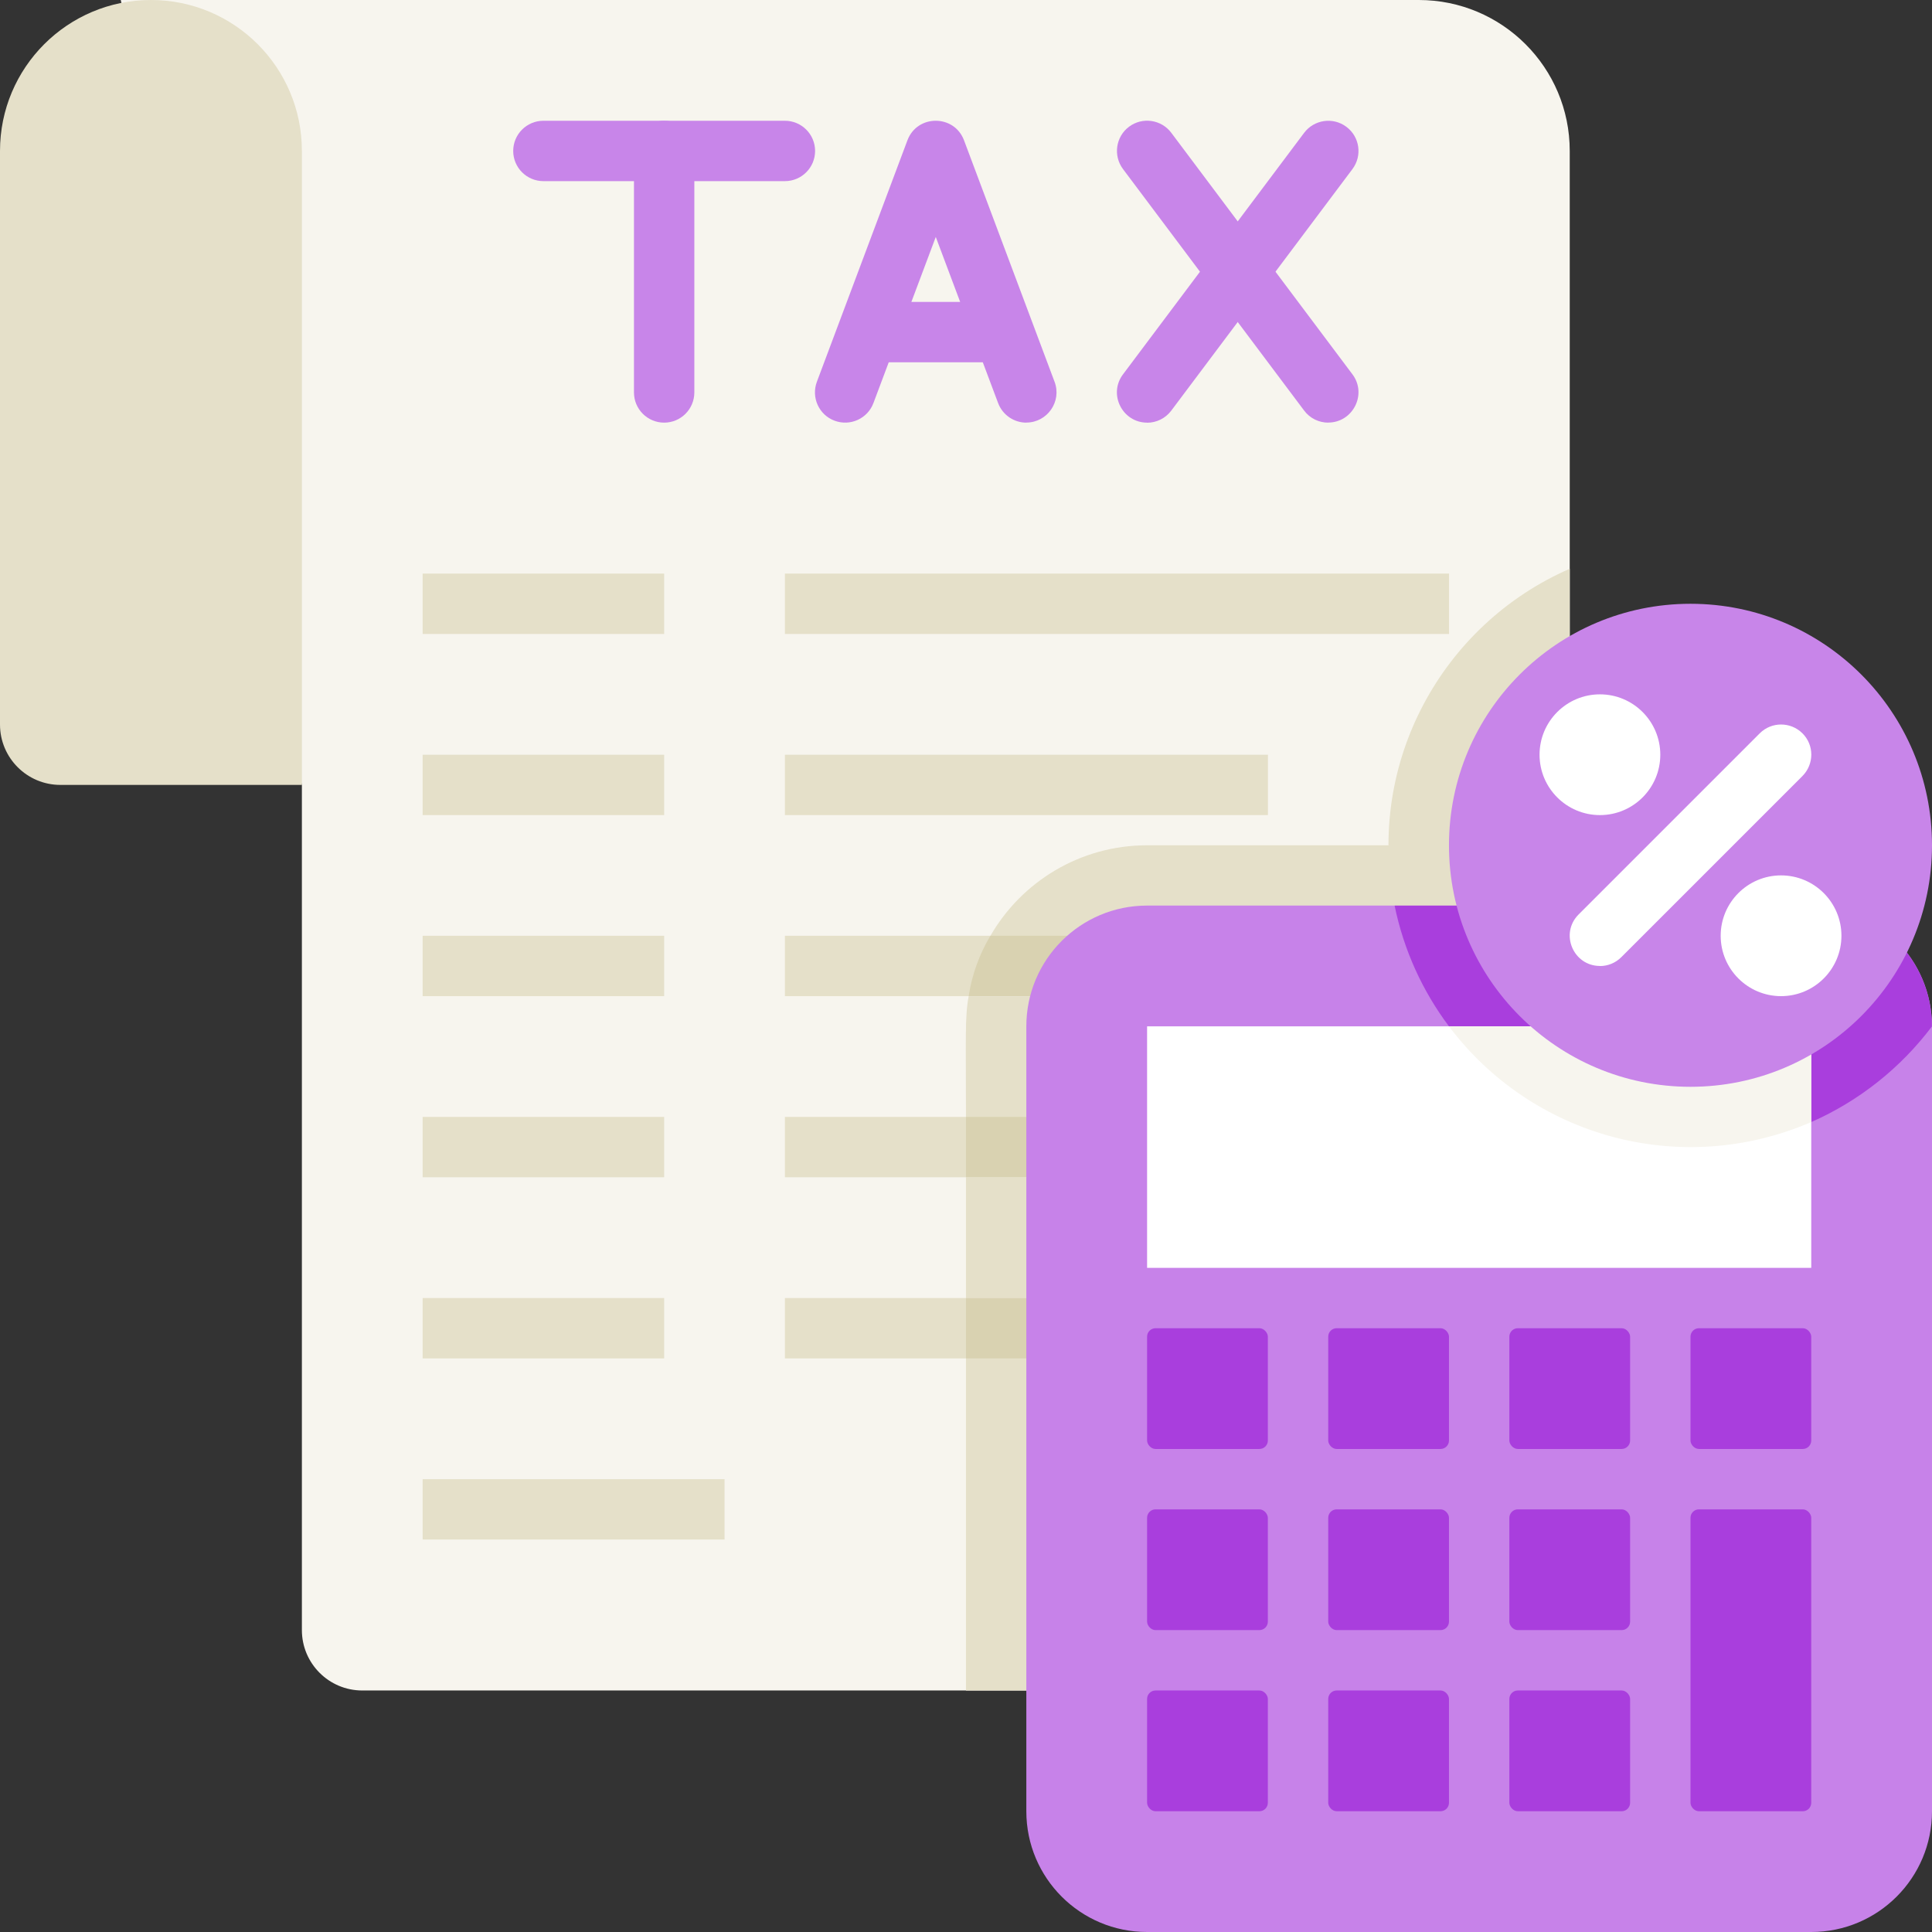 <?xml version="1.0" encoding="UTF-8"?><svg xmlns="http://www.w3.org/2000/svg" viewBox="0 0 228.47 228.47"><rect x="0" y="0" width="228.47" height="228.47" fill="#333333" stroke="none"/><g id="a"/><g id="b"><g id="c"><g><path d="M185.63,17.85V199.91H42.84c-3.94,0-7.14-3.2-7.14-7.14V92.82L14.28,0H167.78c9.86,0,17.85,7.99,17.85,17.85Z" style="fill:#f7f5ee;"/><path d="M35.7,92.82H7.14C3.2,92.82,0,89.62,0,85.68V17.85C0,7.99,7.99,0,17.85,0s17.85,7.98,17.85,17.85V92.82Z" style="fill:#e5e0c9;"/><path d="M92.82,21.42h-28.56c-1.97,0-3.57-1.6-3.57-3.57s1.6-3.57,3.57-3.57h28.56c1.97,0,3.57,1.6,3.57,3.57s-1.6,3.57-3.57,3.57Z" style="fill:#c885e9;"/><path d="M78.54,49.98c-1.97,0-3.57-1.6-3.57-3.57V17.85c0-1.97,1.6-3.57,3.57-3.57s3.57,1.6,3.57,3.57v28.56c0,1.97-1.6,3.57-3.57,3.57Z" style="fill:#c885e9;"/><path d="M121.37,49.98c-1.45,0-2.8-.89-3.34-2.32l-7.37-19.64-7.37,19.64c-.69,1.85-2.75,2.78-4.6,2.09-1.85-.69-2.78-2.75-2.09-4.6l10.71-28.56c1.16-3.08,5.53-3.08,6.69,0l10.71,28.56c.88,2.34-.87,4.82-3.34,4.82Z" style="fill:#c885e9;"/><path d="M117.8,42.84h-14.28c-1.97,0-3.57-1.6-3.57-3.57s1.6-3.57,3.57-3.57h14.28c1.97,0,3.57,1.6,3.57,3.57s-1.6,3.57-3.57,3.57Z" style="fill:#c885e9;"/><path d="M157.08,49.98c-1.09,0-2.16-.49-2.86-1.43l-21.42-28.56c-1.18-1.58-.86-3.82,.71-5,1.58-1.19,3.82-.86,5,.71l21.42,28.56c1.78,2.37,.04,5.71-2.85,5.71Z" style="fill:#c885e9;"/><path d="M135.65,49.98c-2.9,0-4.63-3.34-2.85-5.71l21.42-28.56c1.18-1.57,3.42-1.9,5-.71,1.58,1.18,1.9,3.42,.71,5l-21.42,28.56c-.7,.93-1.77,1.43-2.86,1.43Z" style="fill:#c885e9;"/><rect x="49.98" y="67.83" width="28.56" height="7.14" style="fill:#e5e0c9;"/><rect x="92.82" y="67.83" width="78.54" height="7.14" style="fill:#e5e0c9;"/><rect x="49.98" y="89.25" width="28.56" height="7.14" style="fill:#e5e0c9;"/><rect x="92.82" y="89.25" width="57.12" height="7.14" style="fill:#e5e0c9;"/><rect x="49.98" y="110.66" width="28.56" height="7.14" style="fill:#e5e0c9;"/><rect x="92.82" y="110.66" width="78.54" height="7.14" style="fill:#e5e0c9;"/><rect x="49.98" y="132.08" width="28.56" height="7.14" style="fill:#e5e0c9;"/><rect x="92.82" y="132.08" width="78.54" height="7.14" style="fill:#e5e0c9;"/><rect x="49.98" y="153.5" width="28.56" height="7.14" style="fill:#e5e0c9;"/><rect x="92.82" y="153.5" width="78.54" height="7.14" style="fill:#e5e0c9;"/><rect x="49.98" y="174.92" width="35.7" height="7.14" style="fill:#e5e0c9;"/><path d="M185.63,99.96v99.96H114.23v-39.27h57.12v-7.14h-57.12v-14.28h57.12v-7.14h-57.12c0-9.48-.14-11.8,.32-14.28h56.8v-7.14h-54.23c3.68-6.39,10.6-10.71,18.53-10.71h49.98Z" style="fill:#e5e0c9;"/><path d="M171.35,110.66v7.14h-56.8c.39-2.57,1.29-5,2.57-7.14h54.23Z" style="fill:#d9d2b1;"/><rect x="114.23" y="132.08" width="57.12" height="7.14" style="fill:#d9d2b1;"/><rect x="114.23" y="153.5" width="57.12" height="7.14" style="fill:#d9d2b1;"/><path d="M228.47,121.34v92.85c0,7.89-6.39,14.28-14.28,14.28h-78.54c-7.89,0-14.28-6.39-14.28-14.28V121.37c0-7.89,6.39-14.28,14.28-14.28h78.54c7.89,0,14.24,6.35,14.28,14.24Z" style="fill:#c782e9;"/><rect x="135.65" y="121.37" width="78.54" height="28.56" style="fill:#fff;"/><rect x="135.65" y="157.07" width="14.28" height="14.28" rx="1" ry="1" style="fill:#a93edd;"/><rect x="157.07" y="157.07" width="14.28" height="14.28" rx="1" ry="1" style="fill:#a93edd;"/><rect x="178.49" y="157.07" width="14.28" height="14.28" rx="1" ry="1" style="fill:#a93edd;"/><rect x="199.91" y="157.07" width="14.28" height="14.28" rx="1" ry="1" style="fill:#a93edd;"/><rect x="135.65" y="178.49" width="14.28" height="14.28" rx="1" ry="1" style="fill:#a93edd;"/><rect x="157.07" y="178.49" width="14.28" height="14.28" rx="1" ry="1" style="fill:#a93edd;"/><rect x="178.49" y="178.49" width="14.28" height="14.28" rx="1" ry="1" style="fill:#a93edd;"/><rect x="135.65" y="199.91" width="14.28" height="14.28" rx="1" ry="1" style="fill:#a93edd;"/><rect x="157.07" y="199.91" width="14.28" height="14.28" rx="1" ry="1" style="fill:#a93edd;"/><rect x="178.49" y="199.91" width="14.28" height="14.28" rx="1" ry="1" style="fill:#a93edd;"/><rect x="199.91" y="178.49" width="14.28" height="35.7" rx="1" ry="1" style="fill:#a93edd;"/><path d="M185.63,67.26v39.84h-20.71c-3.43-16.87,5.61-33.26,20.71-39.84Z" style="fill:#e5e0c9;"/><path d="M228.47,121.37c-3.68,4.89-8.6,8.82-14.28,11.32v-11.32h-42.84c-3.11-4.14-5.35-9-6.43-14.28h49.26c7.99,0,14.28,6.48,14.28,14.28Z" style="fill:#a93edd;"/><path d="M214.19,121.37v11.32c-15.5,6.68-33.05,1.7-42.84-11.32h42.84Z" style="fill:#f7f5ee;"/><circle cx="199.91" cy="99.96" r="28.56" style="fill:#c885e9;"/><path d="M189.2,96.39c-3.94,0-7.14-3.2-7.14-7.14s3.2-7.14,7.14-7.14,7.14,3.2,7.14,7.14-3.2,7.14-7.14,7.14Zm0-7.14h0Z" style="fill:#fff;"/><path d="M210.62,117.8c-3.94,0-7.14-3.2-7.14-7.14s3.2-7.14,7.14-7.14,7.14,3.2,7.14,7.14-3.2,7.14-7.14,7.14Zm0-7.14h0Z" style="fill:#fff;"/><path d="M189.2,114.23c-3.15,0-4.78-3.83-2.52-6.09l21.42-21.42c1.39-1.39,3.65-1.39,5.05,0s1.39,3.65,0,5.05l-21.42,21.42c-.7,.7-1.61,1.05-2.52,1.05Z" style="fill:#fff;"/></g></g></g></svg>